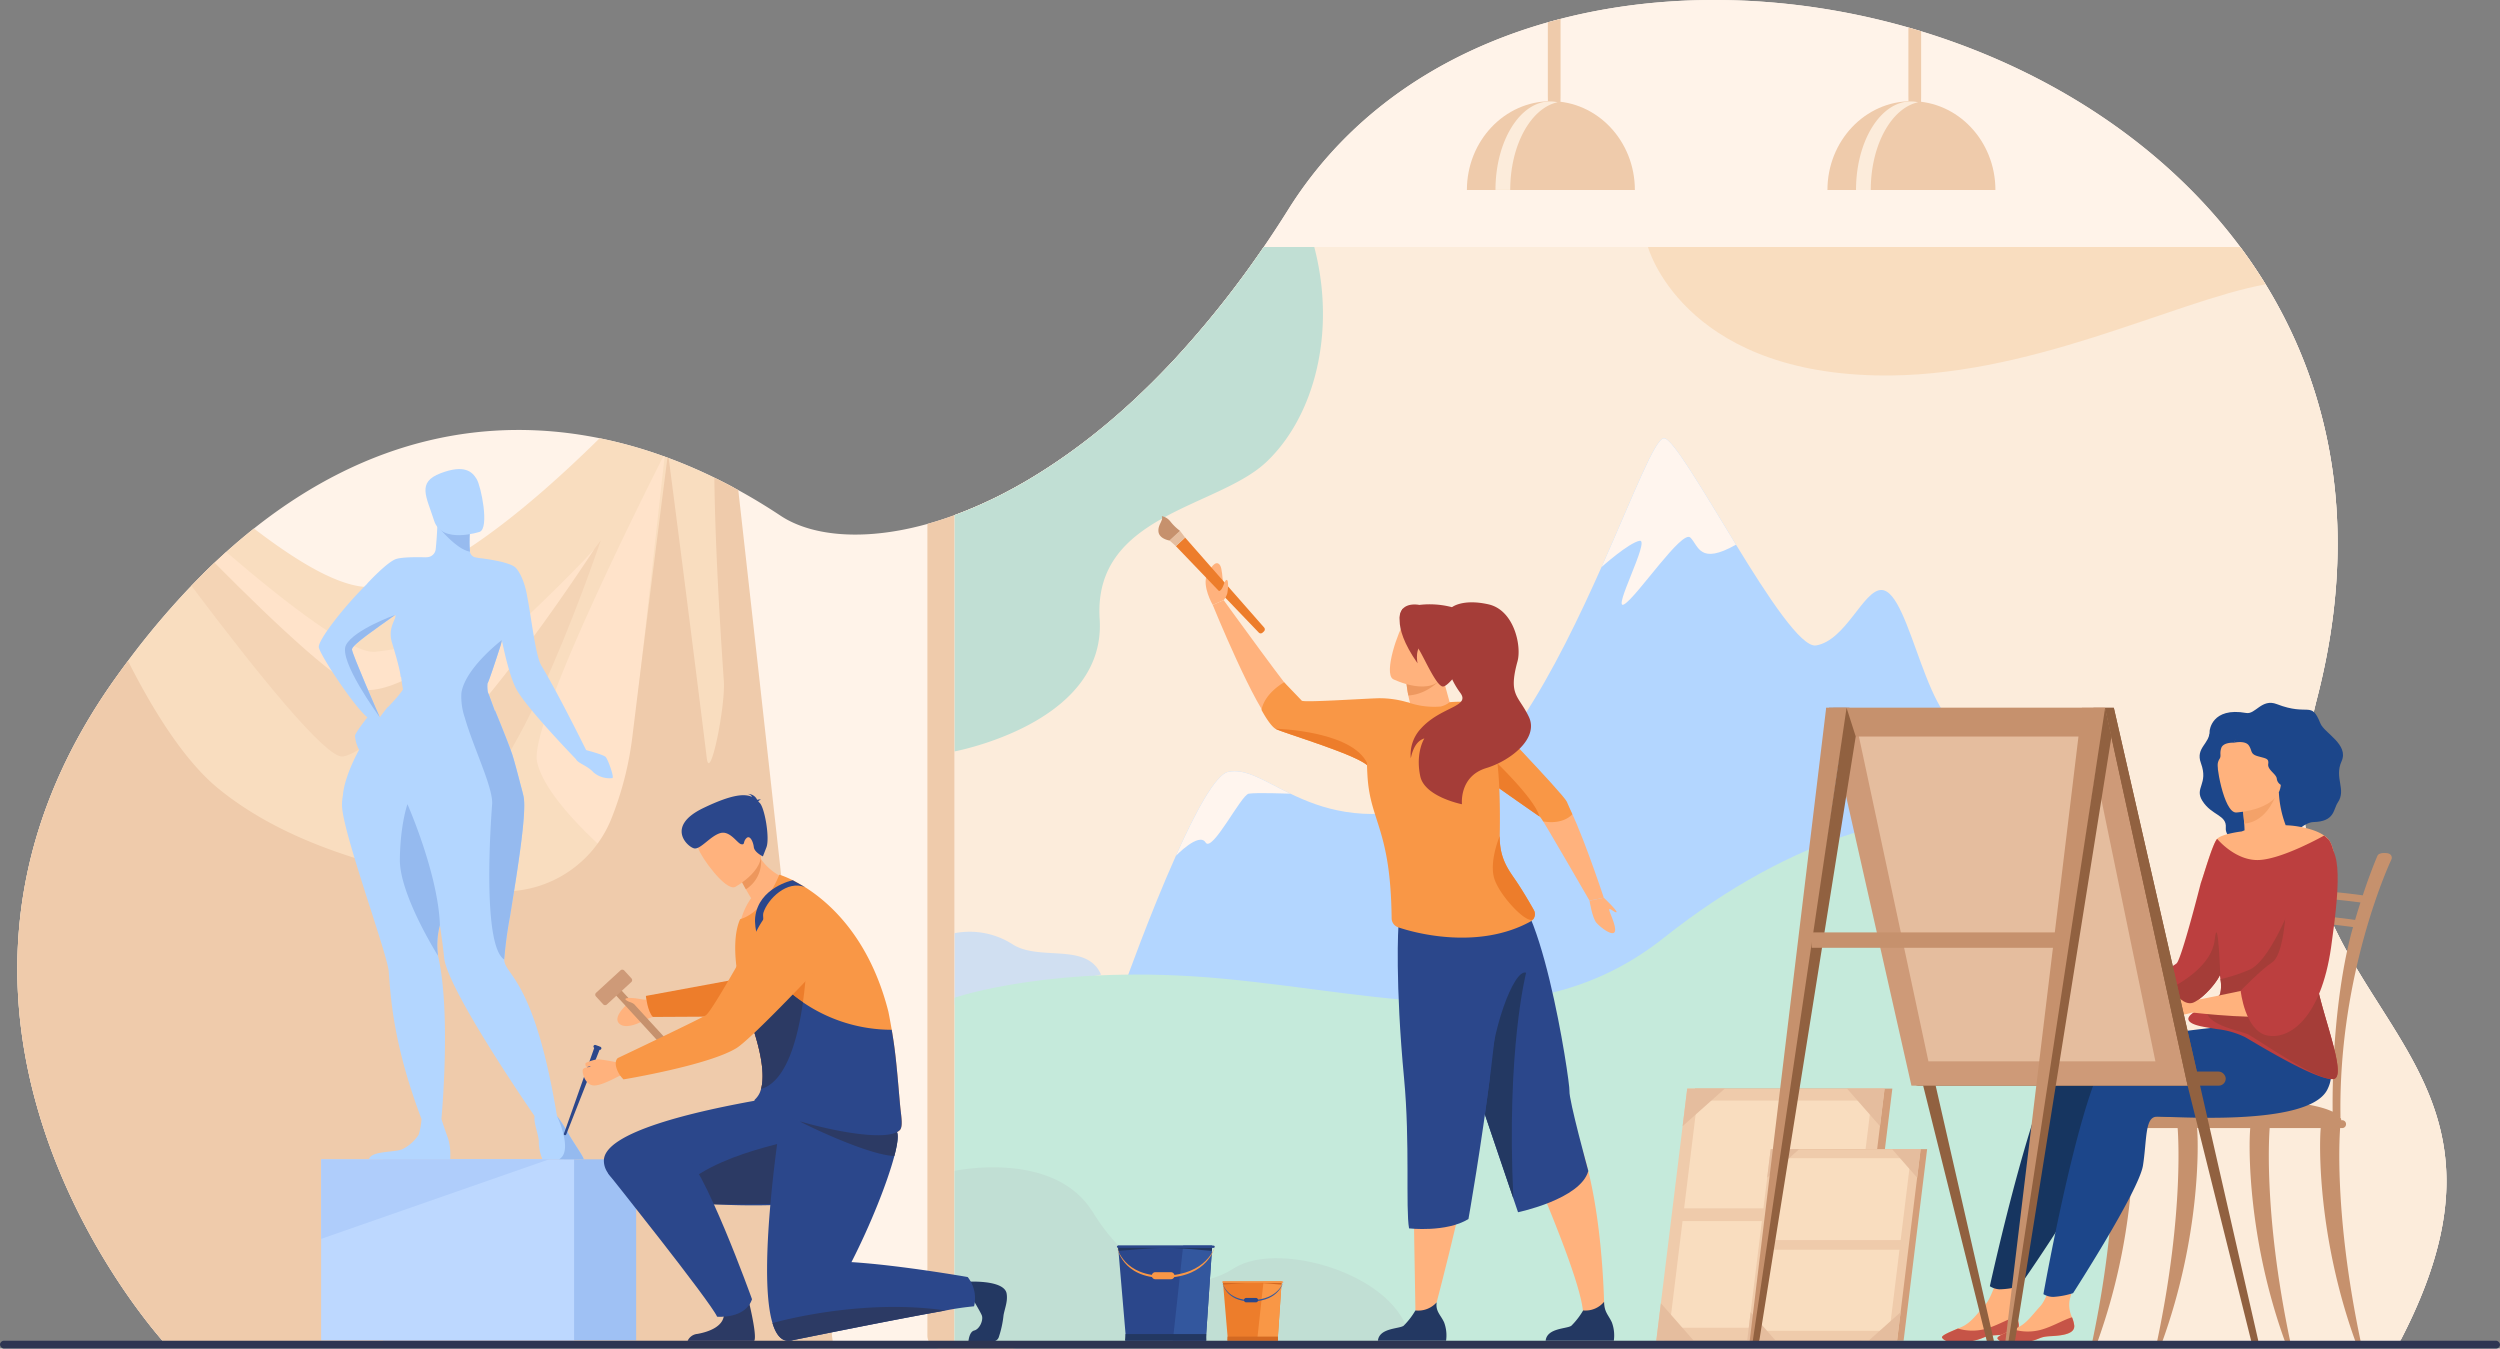 <svg xmlns="http://www.w3.org/2000/svg" width="617.389" height="333.03" viewBox="0 0 617.389 333.03">
  <rect x="0" y="0" width="617.389" height="333.03" fill="#808080" stroke="none"/>
  <g id="Group_272" data-name="Group 272" transform="translate(-117.094 -211.79)">
    <path id="Path_840" data-name="Path 840" d="M725.914,542.81l-.088.168c-.195.37-.392.746-.591,1.121l-340.189-.1-21.864-.005-189.019-.059s-.147-.157-.421-.466c-5.89-6.612-70.547-82.491-12.042-164.342q1.5-2.1,3.005-4.111a198.457,198.457,0,0,1,15.654-18.555q1.414-1.483,2.843-2.9t2.877-2.789q1.442-1.367,2.888-2.669,3.413-3.069,6.844-5.792c28.607-22.727,58.157-27.81,85.37-22.293a112.591,112.591,0,0,1,15.755,4.43c.1.035.2.069.3.107.232.082.464.168.7.253.1.037.205.077.309.117q5.739,2.134,11.272,4.841,2.393,1.167,4.745,2.429.587.316,1.17.637c3.564,1.955,7.046,4.073,10.441,6.324a22.048,22.048,0,0,0,2.238,1.3c6.452,3.274,15.873,4.372,27.163,2.31q3.329-.607,6.865-1.588,3.285-.919,6.724-2.174a110.08,110.08,0,0,0,17.253-8.176,154.961,154.961,0,0,0,29.766-22.879q3.732-3.6,7.475-7.638a247.917,247.917,0,0,0,27.962-36.884c12.052-19.192,29.518-32.776,49.77-41.176q1.594-.663,3.21-1.279c34.18-13.078,75.7-11.866,112.5,1.66,1.074.391,2.142.8,3.208,1.215,36.157,14.1,67.332,40.233,81.787,76.464q1.5,3.745,2.749,7.638c7.113,22.107,8.165,47.655.786,76.259C685.164,462.309,766.08,465.559,725.914,542.81Z" transform="translate(-16.002 -0.002)" fill="#fff3e9"/>
    <g id="Group_241" data-name="Group 241" transform="translate(121.373 320.014)">
      <path id="Path_841" data-name="Path 841" d="M338.754,948.145H173.741c-5.89-6.612-70.547-82.49-12.042-164.341q1.5-2.1,3.005-4.111a198.469,198.469,0,0,1,15.654-18.555q1.414-1.483,2.843-2.9t2.877-2.789q1.442-1.367,2.888-2.669,3.413-3.069,6.844-5.792c10.334,7.912,19.973,13.757,27.208,14.413,15.953,1.447,40.68-19.466,58.162-36.706a112.6,112.6,0,0,1,15.755,4.43c.1.035.2.069.3.107.232.082.464.168.7.253l.309.117q5.739,2.134,11.272,4.841,2.393,1.167,4.745,2.43c1.9,19.283,4.654,44.346,7.643,70.438,7.414,64.753,16.238,135.836,16.829,140.581.013.128.024.208.027.24A.049.049,0,0,1,338.754,948.145Z" transform="translate(-137.375 -724.695)" fill="#f9ddbf"/>
      <path id="Path_842" data-name="Path 842" d="M776.776,745.8l-5.64,50.357a.024.024,0,0,1,0,.013l-5.584,49.863s-2.278-1.838-5.315-4.673c-5.531-5.158-13.581-13.608-14.972-20.226-2.017-9.6,27.45-68.027,31.218-75.441C776.579,745.726,776.677,745.761,776.776,745.8Z" transform="translate(-616.919 -741.262)" fill="#ffe3ca"/>
      <path id="Path_843" data-name="Path 843" d="M426.235,875.425c-.293.314-21.3,22.8-32.243,22.565-6.98-.149-23.508-16.728-39.434-34.734q1.434-1.427,2.877-2.789t2.888-2.669c15.809,13.56,31.231,25.242,36.831,24.648,11.2-1.191,24.528-5.485,28.141-6.7C425.873,875.55,426.2,875.436,426.235,875.425Z" transform="translate(-308.732 -829.712)" fill="#ffe3ca"/>
      <path id="Path_844" data-name="Path 844" d="M420.238,881.147c-.759.829-33.269,36.178-41.8,37.148-4.095.464-20.854-20.244-37.348-42.159q1.415-1.483,2.843-2.9t2.877-2.79c16.12,16.262,31.878,30.874,36.943,31.4,8.078.834,22.866-9.764,30.917-16.117C417.883,883.19,420.025,881.331,420.238,881.147Z" transform="translate(-298.103 -839.694)" fill="#f4d4b5"/>
      <path id="Path_845" data-name="Path 845" d="M621.416,844.076s-42.8,58.631-53.188,59.69c0,0,5.018,9.889,18.86,5.651S621.416,844.076,621.416,844.076Z" transform="translate(-477.317 -818.886)" fill="#f4d4b5"/>
      <path id="Path_846" data-name="Path 846" d="M557.606,911.894s-5.289-1.808-1.434-6.271,41.9-38.689,53.02-51.246C609.193,854.377,571.668,912.5,557.606,911.894Z" transform="translate(-466.696 -827.014)" fill="#ffe3ca"/>
      <path id="Path_847" data-name="Path 847" d="M338.754,966.056H173.741c-5.89-6.612-70.547-82.491-12.042-164.341q1.5-2.1,3.005-4.111c6.647,13.12,14.309,25.032,22.453,31.633,18.833,15.265,44.25,20.332,64.4,24.648A28.579,28.579,0,0,0,284.1,836.507a81.067,81.067,0,0,0,5.155-20.124c.794-6.447,1.582-12.8,2.336-18.87a.025.025,0,0,0,0-.013c3.1-24.816,5.7-45.186,6.335-50.1.1.037.205.078.309.117.858,6.583,4.982,38.312,9.407,74.091.773,6.255,4.641-12.78,4.207-19.067-1.548-22.357-2.2-38.515-2.342-50.183q2.393,1.167,4.745,2.429.587.316,1.17.637c8.666,77.133,22.6,203.97,23.3,210.382.013.128.024.208.027.24A.049.049,0,0,1,338.754,966.056Z" transform="translate(-137.375 -742.606)" fill="#efcbab"/>
    </g>
    <path id="Path_848" data-name="Path 848" d="M1226.527,775.918v210.8a3.21,3.21,0,0,1-3.2,3.2h-17.583a3.2,3.2,0,0,1-3.2-3.2V786.268q3.285-.919,6.724-2.174A110.084,110.084,0,0,0,1226.527,775.918Z" transform="translate(-856.423 -445.096)" fill="#efcbab"/>
    <path id="Path_849" data-name="Path 849" d="M1591.478,542.808H1234.417V339c14.325-5.251,30.541-15.113,47.019-31.055q3.732-3.6,7.475-7.638a237.75,237.75,0,0,0,21.827-27.523q2.9-4.24,5.765-8.776c.125-.194.248-.392.37-.586,12.052-19.192,29.518-32.776,49.77-41.176q1.594-.663,3.21-1.279,5.411-2.07,11.053-3.663,1.53-.436,3.072-.834l.075-.019c27.1-6.985,57.461-5.992,85.89,2.131q1.578.452,3.149.93,4.672,1.431,9.258,3.114c1.074.391,2.142.8,3.208,1.215,22.64,8.831,43.326,22.378,59.177,40.166q3.768,4.228,7.161,8.776a121.058,121.058,0,0,1,15.449,27.523q1.5,3.745,2.749,7.638c7.113,22.107,8.166,47.655.786,76.259C1550.728,462.307,1631.644,465.558,1591.478,542.808Z" transform="translate(-881.566 0)" fill="#fff3e9"/>
    <path id="Path_850" data-name="Path 850" d="M1591.478,770.876H1234.417V567.067c14.325-5.251,30.541-15.113,47.019-31.055q3.732-3.6,7.475-7.638a237.733,237.733,0,0,0,21.827-27.523h241.158q3.325,4.464,6.256,9.226a119.72,119.72,0,0,1,9.193,18.3q1.5,3.745,2.749,7.638c7.113,22.107,8.166,47.655.786,76.259C1550.728,690.376,1631.644,693.626,1591.478,770.876Z" transform="translate(-881.566 -228.069)" fill="#fcecdb"/>
    <path id="Path_851" data-name="Path 851" d="M1666.811,874.352l-233.1-14.891s6.037-16.971,12.582-31.608l.076-.178c4.718-10.553,9.69-19.837,12.811-20.547,4.312-.964,8.929,2.258,15.372,5.378h.025c7.61,3.678,17.808,7.2,33.053,3.349,17.453-4.439,32.927-34.931,43.834-59.435,7.712-17.326,13.14-31.684,15.373-31.684,2.156,0,9.792,13.267,17.782,26.281,7.865,12.861,16.109,25.469,19.761,24.885,7.357-1.218,11.72-13.749,16.159-13.7,7.407.1,11.263,36.935,22.45,34.271,11.162-2.689,13.368,1.649,20.471,3.678S1666.811,874.352,1666.811,874.352Z" transform="translate(-1038.809 -404.714)" fill="#b3d6ff"/>
    <path id="Path_852" data-name="Path 852" d="M1234.417,1302.657a19.68,19.68,0,0,1,14.175,2.665c6.684,4.439,18.422-.565,21.978,7.565l-36.153,7.441Z" transform="translate(-881.566 -860.416)" fill="#d0dff1"/>
    <path id="Path_853" data-name="Path 853" d="M1234.417,1212.262s24.8-8.606,66.254-4.7,77.056,15.154,108.934-10.131,63.821-34,84.974-28.139,42.032,67.1,22.055,127.989H1234.417Z" transform="translate(-881.566 -754.085)" fill="#c5eadb"/>
    <g id="Group_244" data-name="Group 244" transform="translate(195.813 327.629)">
      <g id="Group_242" data-name="Group 242" transform="translate(0)">
        <path id="Path_854" data-name="Path 854" d="M561.012,884.274c-.58-.591-4.813-1.687-4.813-1.687h0s-6.764-13.741-11.045-20.849c-1.468-2.44-2.472-11.887-3.5-17.029v0s-.613-4.545-2.76-7.065c-1.436-1.681-9.122-2.488-9.122-2.488s0,.008,0,.013l-.717-.149a1.71,1.71,0,0,1-1.529-1.337c0-.037-.008-.077-.013-.115a23.718,23.718,0,0,1-.1-2.7v-.035c.011-.618.035-1.162.061-1.569.032-.479.061-.772.061-.772l-.024,0-8.053-1.295c0,.085-.008.171-.011.253,0,0,0,0,0,0-.112,2.387-.253,4.18-.4,5.525a2.213,2.213,0,0,1-2.059,1.966c-.16.008-.325.021-.485.032v0s-5.192-.2-7.18.4c-2.238.684-7.2,6.093-7.2,6.093l.027.021c-5.954,5.848-12.313,14.16-11.962,15.745.5,2.233,8.941,14.916,12,17.255-.008.011-3.065,3.872-3.065,4.575a8.411,8.411,0,0,0,1.005,3.442c-3.87,7.166-3.977,11.122-3.977,11.122a14.128,14.128,0,0,0-.248,2.488v.035c.032,6.426,11.115,36.423,11.538,41.037s.647,16.906,8.1,36.5h0a17.518,17.518,0,0,1-.693,3.88A10.269,10.269,0,0,1,510.7,981.2c-1.986.745-7.668.359-8.109,2.423h20.024a14.154,14.154,0,0,0-.5-5.131c-.769-2.028-1.647-4.789-1.654-4.812h0s2.408-25.655-.735-39.863c0,0-.043-.141-.1-.421l0,0a19.2,19.2,0,0,1,.456-7.609c.5,3.373.869,6.183,1.039,8.008.743,7.939,22.341,39.159,22.341,39.159-.274,1.8,1.159,4.936,1.047,6.591a11.759,11.759,0,0,0,.885,4.079s1.937.008,4.119.014c2.7.008,5.786.01,6.031-.014.44-.043-3.2-5.182-3.751-6.394a40.675,40.675,0,0,0-2.786-4.268l-.006-.008c-5.627-34.164-12.907-34.678-13.035-38.651a102.061,102.061,0,0,1,1.447-10.749c1.7-10.648,4.2-25.623,3.314-29.587-.173-.775-.394-1.625-.642-2.515-.663-2.568-1.662-6.372-2.123-7.758-1.036-3.117-4.255-10.877-4.255-10.877l-.077.024c-.749-2.068-1.5-4.1-1.71-4.585a8.022,8.022,0,0,1-.085-2.153c.173-.029,2-5.493,3.181-9.2a8.233,8.233,0,0,0,.357-1.487v-.011c1.025,4.929,2.3,9.839,3.705,12.327,2.7,4.8,14.6,17.077,14.6,17.077h0c.492,1.055,2.757,1.532,4.346,3.279a6.069,6.069,0,0,0,4.633,1.407C563.25,889.457,561.591,884.865,561.012,884.274ZM507.2,872.026c-.04-.024-.061-.035-.061-.035-.128.162-.253.325-.376.485q-.8,1.027-1.515,2.008h0a.024.024,0,0,1-.005-.01c-.205-.469-6.788-15.5-6.873-16.736-.075-1.079,5.818-5.067,10.7-8.557a1.4,1.4,0,0,1-.1.89s0,0,0,0c-.426,1.185-1.62,3.048-.7,6.039,2.24,7.318,2.094,8.309,2.094,8.309.048.035.1.069.149.1.115.97.258,1.982.445,3.053C510.952,867.58,510.566,868.533,507.2,872.026Z" transform="translate(-490.169 -813.18)" fill="#b3d6ff"/>
        <path id="Path_855" data-name="Path 855" d="M637,833.563c-3.35-.452-8.061-6.373-8.061-6.373l8.079,1.071s-.01.079-.025.223a20.875,20.875,0,0,0-.1,2.345.139.139,0,0,0,0,.035A23.53,23.53,0,0,0,637,833.563Z" transform="translate(-599.658 -813.178)" fill="#97bbef"/>
        <path id="Path_856" data-name="Path 856" d="M628.471,776.277s-9.412,3.141-11.278-2.75-4.337-9.454,1.593-11.708,7.816-.378,8.917,1.437S630.871,775.308,628.471,776.277Z" transform="translate(-588.706 -760.786)" fill="#b3d6ff"/>
      </g>
      <g id="Group_243" data-name="Group 243" transform="translate(0.582 170.462)">
        <rect id="Rectangle_67" data-name="Rectangle 67" width="62.474" height="44.72" transform="translate(15.327)" fill="#9fc1f4"/>
        <rect id="Rectangle_68" data-name="Rectangle 68" width="62.474" height="44.717" transform="translate(0 0.001)" fill="#bdd8ff"/>
        <path id="Path_857" data-name="Path 857" d="M549.23,1568.662l-56.3,19.646v-19.646Z" transform="translate(-492.928 -1568.661)" fill="#afcdfb"/>
      </g>
      <path id="Path_858" data-name="Path 858" d="M522.577,939.963c.085,1.236,6.668,16.267,6.873,16.736-.314-.426-10.275-14.061-8.354-17.82,1.953-3.818,12.183-7.473,12.183-7.473C528.4,934.9,522.5,938.884,522.577,939.963Z" transform="translate(-514.377 -895.405)" fill="#95baef"/>
      <path id="Path_859" data-name="Path 859" d="M668.9,1029.11a101.991,101.991,0,0,0-1.447,10.749c-5.408-3.516-3.386-33.026-2.987-38.363.261-3.5-3.469-11.554-5.818-18.427-.357-1.042-.679-2.057-.954-3.024a15.813,15.813,0,0,1-.82-5.981c.89-6.175,9.985-13.089,9.985-13.089a8.226,8.226,0,0,1-.357,1.487c-1.178,3.7-3.008,9.167-3.181,9.2a8.024,8.024,0,0,0,.085,2.153c.211.482.962,2.517,1.71,4.585l.077-.024s3.218,7.76,4.255,10.878c.461,1.385,1.46,5.189,2.123,7.758.248.89.469,1.74.642,2.515C673.1,1003.487,670.607,1018.461,668.9,1029.11Z" transform="translate(-621.651 -918.735)" fill="#95baef"/>
      <path id="Path_860" data-name="Path 860" d="M594.527,1190.47c-.144-.232-9.537-15.161-9.436-23.806.1-8.712,1.875-13.648,1.875-13.648s7.577,17.141,8.016,29.846A19.2,19.2,0,0,0,594.527,1190.47Z" transform="translate(-565.062 -1070.255)" fill="#95baef"/>
      <path id="Path_861" data-name="Path 861" d="M775.591,1528.7c-.245.024-3.327.021-6.031.014,3.53-2.017-.381-10.4-.506-10.675a40.7,40.7,0,0,1,2.786,4.268C772.391,1523.523,776.03,1528.662,775.591,1528.7Z" transform="translate(-710.208 -1358.26)" fill="#95baef"/>
    </g>
    <g id="Group_245" data-name="Group 245" transform="translate(526.12 480.624)">
      <path id="Path_862" data-name="Path 862" d="M2113.421,1548.154h-48.737l7.646-62.275h48.737Z" transform="translate(-2062.767 -1485.879)" fill="#d39e7a"/>
      <path id="Path_863" data-name="Path 863" d="M2104.338,1548.154H2055.6l7.646-62.275h48.737Z" transform="translate(-2055.6 -1485.879)" fill="#efcbab"/>
      <path id="Path_864" data-name="Path 864" d="M2114.045,1555.973h-43.02l6.888-56.1h43.019Z" transform="translate(-2067.769 -1496.922)" fill="#f9ddbf"/>
      <path id="Path_865" data-name="Path 865" d="M2127.364,1629.166h-44.555l.386-3.141h44.555Z" transform="translate(-2077.066 -1596.454)" fill="#efcbab"/>
      <path id="Path_866" data-name="Path 866" d="M2086.439,1495.158l1.139-9.28h9.28Z" transform="translate(-2079.931 -1485.879)" fill="#e5bd9e"/>
      <path id="Path_867" data-name="Path 867" d="M2286.978,1495.158l1.14-9.28h-9.28Z" transform="translate(-2231.733 -1485.879)" fill="#e5bd9e"/>
      <path id="Path_868" data-name="Path 868" d="M2064.875,1746.358h-9.28l1.14-9.28Z" transform="translate(-2055.596 -1684.074)" fill="#e5bd9e"/>
      <path id="Path_869" data-name="Path 869" d="M2242.594,1746.358h9.28l1.14-9.28Z" transform="translate(-2203.136 -1684.074)" fill="#e5bd9e"/>
    </g>
    <g id="Group_246" data-name="Group 246" transform="translate(548.567 495.573)">
      <path id="Path_870" data-name="Path 870" d="M2206.61,1604.035h-37.026l5.809-47.311h37.026Z" transform="translate(-2167.979 -1556.724)" fill="#d39e7a"/>
      <path id="Path_871" data-name="Path 871" d="M2199.008,1604.035h-37.025l5.809-47.311h37.026Z" transform="translate(-2161.981 -1556.724)" fill="#efcbab"/>
      <path id="Path_872" data-name="Path 872" d="M2206.383,1609.976H2173.7l5.232-42.618h32.682Z" transform="translate(-2171.227 -1565.114)" fill="#f9ddbf"/>
      <path id="Path_873" data-name="Path 873" d="M2216.5,1665.58h-33.848l.293-2.387h33.849Z" transform="translate(-2178.29 -1640.728)" fill="#efcbab"/>
      <path id="Path_874" data-name="Path 874" d="M2185.411,1563.774l.866-7.05h7.05Z" transform="translate(-2180.467 -1556.724)" fill="#e5bd9e"/>
      <path id="Path_875" data-name="Path 875" d="M2337.761,1563.774l.865-7.05h-7.05Z" transform="translate(-2295.791 -1556.724)" fill="#e5bd9e"/>
      <path id="Path_876" data-name="Path 876" d="M2169.029,1754.612h-7.05l.866-7.05Z" transform="translate(-2161.979 -1707.295)" fill="#e5bd9e"/>
      <path id="Path_877" data-name="Path 877" d="M2304.042,1754.612h7.05l.865-7.05Z" transform="translate(-2274.067 -1707.295)" fill="#e5bd9e"/>
    </g>
    <path id="Path_878" data-name="Path 878" d="M1311.345,553.994c-12.076,11.368-42.782,12.875-41.117,38.757,1.577,24.459-32.1,31.926-35.811,32.675V567.067c14.325-5.251,30.541-15.113,47.019-31.055q3.732-3.6,7.475-7.638a237.733,237.733,0,0,0,21.827-27.523h12.487C1328.786,522.134,1323.083,542.946,1311.345,553.994Z" transform="translate(-881.566 -228.069)" fill="#c1dfd4"/>
    <path id="Path_879" data-name="Path 879" d="M1234.417,1578.864s24.587-5.3,34.139,10.226,23.341,21.206,34.828,13.837,43.125,2.413,43.557,19.1H1234.417Z" transform="translate(-881.566 -1077.931)" fill="#c1dfd4"/>
    <g id="Group_248" data-name="Group 248" transform="translate(403.17 339.249)">
      <path id="Path_880" data-name="Path 880" d="M1529.89,881.266s-2.72-4.7-1.388-7.478,2.545-3.512,3.271-2.18.817,8.468.817,8.468Z" transform="translate(-1516.48 -859.336)" fill="#ffb27d"/>
      <g id="Group_247" data-name="Group 247">
        <path id="Path_881" data-name="Path 881" d="M1515.008,864.169l-.256.235a.671.671,0,0,1-.931.047L1493.3,843.059l2.292-2.109,19.543,22.25A.7.7,0,0,1,1515.008,864.169Z" transform="translate(-1488.998 -835.655)" fill="#ed7d2b"/>
        <path id="Path_882" data-name="Path 882" d="M1489.773,834.771l-2.291,2.109-1.557-1.376,2.592-2.386Z" transform="translate(-1483.176 -829.476)" fill="#e5bd9e"/>
        <path id="Path_883" data-name="Path 883" d="M1475.645,821.883s-2.555-.39-2.734-2.195,1.275-2.7.81-3.834a3.589,3.589,0,0,1,2.182,1.393,12.54,12.54,0,0,0,2.334,2.249Z" transform="translate(-1472.896 -815.855)" fill="#c6916d"/>
      </g>
      <path id="Path_884" data-name="Path 884" d="M1798.79,1264.651c-.284,2.132,35.788,75.822,36.054,89.417l5.24.274s0-36.608-10.219-51.068a9.105,9.105,0,0,1-1.667-4.948c-.388-11.384-2.7-51.489-15.959-50.031C1796.79,1249.994,1798.79,1264.651,1798.79,1264.651Z" transform="translate(-1729.959 -1157.019)" fill="#ffb27d"/>
      <path id="Path_885" data-name="Path 885" d="M1844.583,1319.54c-1.918,6.967-17.354,10.187-17.354,10.187l-1.151-3.394-.25-.735-6.788-20.021-2.64-7.787-6.975-20.558s3.911-23.849,13.414-27.755,17.266,48.177,17.09,50.309S1844.583,1319.54,1844.583,1319.54Z" transform="translate(-1738.417 -1157.817)" fill="#2b478b"/>
      <path id="Path_886" data-name="Path 886" d="M1926.11,1745.035h16.835a9.243,9.243,0,0,0-.476-4.513c-.843-1.868-1.9-2.527-1.925-5.1a5.958,5.958,0,0,1-5.168,2.13,18.464,18.464,0,0,1-2.921,3.786C1931.354,1742.131,1926.449,1741.849,1926.11,1745.035Z" transform="translate(-1830.481 -1541.394)" fill="#233862"/>
      <path id="Path_887" data-name="Path 887" d="M1862.03,1405.8l-.25-.735-6.788-20.021,1.2-8.751c.123-11.123,5.881-27.321,8.988-26.256C1865.182,1350.041,1860.247,1368.968,1862.03,1405.8Z" transform="translate(-1774.369 -1237.288)" fill="#233862"/>
      <path id="Path_888" data-name="Path 888" d="M1845.863,1036.168s18.734,19.584,21.82,23.982,9.477,23.773,9.477,23.773l-3.527.718s-11.24-19.463-12.122-20.66-15.649-11.114-15.649-11.114Z" transform="translate(-1767.167 -989.682)" fill="#ffb27d"/>
      <path id="Path_889" data-name="Path 889" d="M1831.7,1063.3s-2.1,2.659-7.188,1.777c0,0-.65-1.116-.961-1.249-.187-.08-9.242-6.442-16.5-11.552-4.888-3.439-8.962-6.311-8.962-6.311l10.081-9.8s21.409,22.21,22.173,24.065S1831.7,1063.3,1831.7,1063.3Z" transform="translate(-1729.471 -989.678)" fill="#f99746"/>
      <path id="Path_890" data-name="Path 890" d="M1857.059,1107.736c-.187-.08-9.242-6.442-16.5-11.552a.034.034,0,0,1,0-.016,9.219,9.219,0,0,1,3.2-4.35S1855.794,1102.874,1857.059,1107.736Z" transform="translate(-1762.982 -1033.589)" fill="#ed7d2b"/>
      <path id="Path_891" data-name="Path 891" d="M1774.709,1002.759h-9.524a33.158,33.158,0,0,1-2.054-6.684,34.281,34.281,0,0,1-.555-4.031c-.055-.77-.055-1.212-.055-1.212l8.171-2.7.927,3.378Z" transform="translate(-1701.409 -951.784)" fill="#ffb27d"/>
      <path id="Path_892" data-name="Path 892" d="M1771.827,1002.847s-3.274,4.265-8.488,4.561a34.2,34.2,0,0,1-.554-4.031A18.375,18.375,0,0,1,1771.827,1002.847Z" transform="translate(-1701.618 -963.117)" fill="#ed985f"/>
      <path id="Path_893" data-name="Path 893" d="M1744.606,946.367s9.751,4.83,12.665-1.288,6.136-9.616.034-12.958-8.433-1.589-9.9.217S1742.145,944.952,1744.606,946.367Z" transform="translate(-1686.635 -906.097)" fill="#ffb27d"/>
      <path id="Path_894" data-name="Path 894" d="M1772.249,1235.917s-1.4,45.809-1.39,59.5.6,45.213.6,45.213l2.61,1.008,2.637-3.015s9.507-36.045,8.641-41.053c-2.149-12.432,13.72-24.154-2.814-60.164C1777.743,1226.97,1772.249,1235.917,1772.249,1235.917Z" transform="translate(-1707.988 -1144.467)" fill="#ffb27d"/>
      <path id="Path_895" data-name="Path 895" d="M1729.793,1745.492h16.835a9.245,9.245,0,0,0-.476-4.512c-.843-1.868-2.162-2.717-1.846-4.977a6.063,6.063,0,0,1-5.247,2.007,18.464,18.464,0,0,1-2.921,3.786C1735.037,1742.587,1730.131,1742.306,1729.793,1745.492Z" transform="translate(-1675.588 -1541.85)" fill="#233862"/>
      <path id="Path_896" data-name="Path 896" d="M1581.334,953.3s-25.47-4.808-29.819-8.241-15.063-29.716-15.063-29.716l2.7-1.189s17.687,24.5,18.916,25.182,20.12-1.174,23.266,1.759S1581.334,953.3,1581.334,953.3Z" transform="translate(-1523.042 -893.413)" fill="#ffb27d"/>
      <path id="Path_897" data-name="Path 897" d="M1753.244,1279.884c-.145.436-.9,14.657,1.333,38.234,1.484,15.688.344,32.1,1.226,36.947,0,0,9.208,1.06,14.665-2.314,0,0,12.965-73.281,5.594-75.767S1753.244,1279.884,1753.244,1279.884Z" transform="translate(-1693.901 -1179.167)" fill="#2b478b"/>
      <path id="Path_898" data-name="Path 898" d="M1630.257,1015.5l-10.145,16.043a.58.58,0,0,0-.059-.208.011.011,0,0,1,0-.008c-1.276-2.659-21.643-8.594-23.068-9.5-1.465-.932-3.41-4.63-3.41-4.63.786-4.23,5.59-6.828,5.59-6.828s3.9,4.044,4.347,4.532,14.719-.466,18.849-.6A24.393,24.393,0,0,1,1630.257,1015.5Z" transform="translate(-1568.11 -969.325)" fill="#f99746"/>
      <path id="Path_899" data-name="Path 899" d="M1632.8,1074.172c-1.276-2.658-21.642-8.594-23.068-9.5C1609.734,1064.672,1630.053,1065.138,1632.8,1074.172Z" transform="translate(-1580.861 -1012.171)" fill="#ed7d2b"/>
      <path id="Path_900" data-name="Path 900" d="M1758.062,1086.743l-.008.011a1.967,1.967,0,0,1-.656.578c-12.656,6.962-28.018,3.061-32.725,1.444a2.379,2.379,0,0,1-1.6-2.23c-.234-21.87-5.179-23.724-5.941-34.774s1.647-17.9,1.647-17.9l8.584-.551a19.637,19.637,0,0,0,7.811.94,5.6,5.6,0,0,0,2.227-1.076s5.531-.49,6.777.536c5.558,4.574,5.773,21.43,5.595,32.523-.094,5.733,2.376,8.6,4.164,11.277,1.692,2.534,3.282,5.275,4.255,7A2.062,2.062,0,0,1,1758.062,1086.743Z" transform="translate(-1665.477 -987.238)" fill="#f99746"/>
      <path id="Path_901" data-name="Path 901" d="M1874.278,1210.8s-.005.008-.008.011c-1.433,1.526-8.291-5.723-9.623-9.985s1.337-10.523,1.337-10.523c-.093,5.733,2.376,8.6,4.164,11.277,1.692,2.533,3.282,5.275,4.255,7A2.063,2.063,0,0,1,1874.278,1210.8Z" transform="translate(-1781.693 -1111.292)" fill="#ed7d2b"/>
      <path id="Path_902" data-name="Path 902" d="M1977.479,1263.211s.663,4.3,1.729,5.5,4.063,3.463,4.529,2.131-1.466-4.856-1.4-5.425,1.4.882,1.8.656-3.131-3.575-3.131-3.575Z" transform="translate(-1871.011 -1168.252)" fill="#ffb27d"/>
      <path id="Path_903" data-name="Path 903" d="M1760.124,919.221s-3.9-.856-4.748,2.2,3.416,6.762,4.748,8.973,4.214,8.809,5.771,8.973,5.722-6.362,7.368-7.828,3.245-8.392-2.216-10.79A21.679,21.679,0,0,0,1760.124,919.221Z" transform="translate(-1695.685 -897.291)" fill="#a53d38"/>
      <path id="Path_904" data-name="Path 904" d="M1786.758,957.68c-6.768,2.05-6.013,8.933-6.013,8.933s-9.235-1.82-10.3-6.926c-1.225-5.87,1.022-9.325,1.022-9.325-2.006.6-2.925,2.789-3.354,4.915a9.366,9.366,0,0,1,2.464-7.313c4.9-5.474,12.324-5.384,9.77-8.837-7.356-9.945-2.046-21.182-2.046-21.182s2.6-2.123,8.973-.7,8.232,10.31,7.193,14.072c-2.358,8.525.266,8.392,2.8,13.72S1792.715,955.875,1786.758,957.68Z" transform="translate(-1705.783 -895.463)" fill="#a53d38"/>
      <path id="Path_905" data-name="Path 905" d="M1540.553,895.511a4.4,4.4,0,0,0,.907-1.719c.178-.888.4-3.554-.266-3.241s-.888,3.647-2.531,2.468S1540.553,895.511,1540.553,895.511Z" transform="translate(-1524.442 -874.77)" fill="#ffb27d"/>
      <path id="Path_906" data-name="Path 906" d="M1756.057,924.065s-3.429,3.46,3.586,13.519c0,0-1.021-4.542,2.176-5.208S1756.057,924.065,1756.057,924.065Z" transform="translate(-1695.648 -901.232)" fill="#a53d38"/>
    </g>
    <g id="man" transform="translate(256.333 407.848)">
      <g id="Group_254" data-name="Group 254" transform="translate(0 0)">
        <path id="Path_907" data-name="Path 907" d="M847.526,1381.814s-4.129-.133-5.328,1-3.6,3.6-1.932,5,5.328-.483,5.728-.774a18.057,18.057,0,0,1,2.464-.958Z" transform="translate(-826.465 -1330.991)" fill="#ffb27d"/>
        <path id="Path_908" data-name="Path 908" d="M895.848,1357.457l-22.834,4.211s.4,3.863,1.732,5.195l23.669-.131Z" transform="translate(-852.753 -1311.777)" fill="#ed7d2b"/>
        <g id="Group_249" data-name="Group 249" transform="translate(7.762 43.402)">
          <path id="Path_909" data-name="Path 909" d="M850.033,1383.752h0a.92.92,0,0,1-1.295-.056l-11.071-12.069a.919.919,0,0,1,.056-1.295h0a.919.919,0,0,1,1.295.056l11.071,12.069A.919.919,0,0,1,850.033,1383.752Z" transform="translate(-832.437 -1365.149)" fill="#c6916d"/>
          <path id="Path_910" data-name="Path 910" d="M822.681,1349.731l-6.039,5.54a.642.642,0,0,1-.905-.039l-1.793-1.954a.643.643,0,0,1,.039-.905l6.04-5.54a.643.643,0,0,1,.905.039l1.793,1.954A.643.643,0,0,1,822.681,1349.731Z" transform="translate(-813.776 -1346.666)" fill="#ce9a78"/>
        </g>
        <path id="Path_911" data-name="Path 911" d="M854.254,1380.351s-3.54-.862-4.906-.53,2.045,1.428,2.045,1.428Z" transform="translate(-833.826 -1329.363)" fill="#ffb27d"/>
        <g id="Group_250" data-name="Group 250" transform="translate(0 61.989)">
          <path id="Path_912" data-name="Path 912" d="M777.191,1457.98h0c-.359-.134-.154-.411-.02-.769l7.341-20.794a.7.7,0,0,1,.9-.408h0a.7.7,0,0,1,.408.9l-8.062,20.473C777.619,1457.736,777.549,1458.114,777.191,1457.98Z" transform="translate(-776.99 -1435.709)" fill="#2b478b"/>
          <path id="Path_913" data-name="Path 913" d="M813.106,1435.956l-1.158-.433a.4.4,0,0,1-.234-.513h0a.4.4,0,0,1,.513-.234l1.158.433a.4.4,0,0,1,.234.513h0A.4.4,0,0,1,813.106,1435.956Z" transform="translate(-804.368 -1434.751)" fill="#2b478b"/>
        </g>
        <path id="Path_914" data-name="Path 914" d="M938.35,1737.761H921.893a2.927,2.927,0,0,1,2.414-1.711c2.592-.454,7.092-1.857,6.515-5.6-.585-3.792,5.728-4.282,5.728-4.282S939.176,1736.318,938.35,1737.761Z" transform="translate(-891.318 -1602.692)" fill="#2c3a64"/>
        <g id="Group_251" data-name="Group 251" transform="translate(9.89 72.653)">
          <path id="Path_915" data-name="Path 915" d="M889.819,1509.646a2.948,2.948,0,0,1-.534.846,3.9,3.9,0,0,1-1.363.821c-2.147.885-6.3,1.657-11.51,2.187a161.868,161.868,0,0,1-18.561.729c-2.033-.034-4.074-.106-6.088-.223-14.611-.832-27.887-3.9-27.9-10.794-.017-7.015,22.36-12.224,39.337-15.165,1.757-.305,3.458-.587,5.068-.842,7.9-1.254,13.662-1.91,13.662-1.91s.321.567.838,1.535c.257.482.561,1.06.9,1.719a83.444,83.444,0,0,1,5.583,13.23C890.191,1504.976,890.6,1507.877,889.819,1509.646Z" transform="translate(-823.86 -1485.295)" fill="#2b478b"/>
          <path id="Path_916" data-name="Path 916" d="M948.61,1554.325c-.612.562-1.247,1.118-1.9,1.667-2.147.884-6.3,1.657-11.51,2.187-5.41.55-30.222.582-36.829.468,7.757-12.536,31.289-15.024,32.734-16.686.117-.137,15.561-.156,16.933,4.5C948.983,1549.654,949.388,1552.555,948.61,1554.325Z" transform="translate(-882.651 -1529.974)" fill="#2c3a64"/>
        </g>
        <path id="Path_917" data-name="Path 917" d="M828.887,1562.039s25.21,31.548,26.908,35.365c0,0,6.946.646,8.617-4.316,0,0-12.136-33.894-17.469-36.687S828.887,1562.039,828.887,1562.039Z" transform="translate(-817.937 -1468.296)" fill="#2b478b"/>
        <g id="Group_252" data-name="Group 252" transform="translate(29.095)">
          <path id="Path_918" data-name="Path 918" d="M995.414,1207.56s-7.03,9.621-13.3,10.136a16.726,16.726,0,0,1,2.65-5.9c-.5-.8-.929-1.536-1.3-2.19a37,37,0,0,1-1.776-3.485l2.882-5.215.595-2.8a18.9,18.9,0,0,0,1.695,3.532A13.351,13.351,0,0,0,995.414,1207.56Z" transform="translate(-967.594 -1186.044)" fill="#ffb27d"/>
          <path id="Path_919" data-name="Path 919" d="M987.137,1211.8a8.092,8.092,0,0,1-3.67,8.022,37.007,37.007,0,0,1-1.776-3.485l2.882-5.215C986.877,1210.783,987.137,1211.8,987.137,1211.8Z" transform="translate(-967.594 -1196.266)" fill="#ed975d"/>
          <path id="Path_920" data-name="Path 920" d="M942.473,1182.391s8.818-4.8,5.742-10.25-4.01-9.733-9.77-6.9-5.671,5.528-5.086,7.6S940.1,1183.5,942.473,1182.391Z" transform="translate(-929.253 -1159.411)" fill="#ffb27d"/>
          <path id="Path_921" data-name="Path 921" d="M933.811,1142.856c.049-.137.22-.3.663-.5a1.945,1.945,0,0,0-.939.085,2.475,2.475,0,0,0-2.3-1.461,1.476,1.476,0,0,1,1.042.74c-1.76-.824-4.815-.738-12.028,2.734-9.505,4.575-3.809,9.7-2.245,9.975s3.955-3.05,6.394-3.773,4.231,2.575,5.218,2.742.346-.554,1.239-1.473,1.7.87,1.848,2.179,2.243,2.3,2.243,2.3l.871-2.232c.871-2.232-.406-9.767-1.667-10.991Z" transform="translate(-914.88 -1140.968)" fill="#2b478b"/>
        </g>
        <path id="Path_922" data-name="Path 922" d="M1244.275,1715.568s2.051,3.387,2.528,4.484-.459,3.433-1.866,3.785c-1.24.31-1.426,2.7-1.426,2.7h6.014a1.577,1.577,0,0,0,1.456-.969,25.2,25.2,0,0,0,1.213-5.555c.359-1.857,1.069-3.415.755-5.307s-3.275-2.976-8.674-2.958C1238.343,1711.772,1244.275,1715.568,1244.275,1715.568Z" transform="translate(-1143.597 -1591.316)" fill="#233862"/>
        <path id="Path_923" data-name="Path 923" d="M1046.307,1524.871c-1.711,6.49-5.857,16.942-10.591,26.208a99.763,99.763,0,0,1-7.415,12.517c-2.773,3.851-5.426,6.457-7.619,6.866a2.787,2.787,0,0,1-1.634-.156c-1.261-.539-2.183-2.02-2.832-4.172v0c-4-13.26,2.257-51.929,2.257-51.929s6.307-.054,13,.483c6.938.559,14.292,1.749,15.487,4.285C1047.356,1519.81,1047.081,1521.934,1046.307,1524.871Z" transform="translate(-964.683 -1435.448)" fill="#2b478b"/>
        <path id="Path_924" data-name="Path 924" d="M1018.256,1298.545c-4.535,4.805-37.834-5.136-35.043-7.669.71-.644.467-1.417.756-2.453,1.381-4.915-1.369-13.326-2.548-16.587-.276-.756-.465-1.233-.5-1.33a57.123,57.123,0,0,1-2.566-9.274c-1.1-5.876-1.078-11.34.424-14.687a.363.363,0,0,1,.023-.046c6.238-1.823,9.672-11,9.672-11s19.761,5.613,26.934,33.81c0,0,.37,1.8.828,4.5h0c.138.827.286,1.742.434,2.714.766,5.018,1.21,11.452,1.665,16.242.018.166.033.335.051.508C1018.614,1295.335,1019.009,1297.746,1018.256,1298.545Z" transform="translate(-935.258 -1215.552)" fill="#f99746"/>
        <path id="Path_925" data-name="Path 925" d="M1086.275,1699.2a70.249,70.249,0,0,0-7.04,1.034c-12.905,2.26-38.273,7.446-38.273,7.446a.035.035,0,0,0,0-.01c-.02-.171-.3-2.434-.368-5.352-.1-4.655.347-10.98,3.286-13.132,1.563-1.147,6.345-1.264,12.116-.9,12.162.766,28.708,3.687,28.708,3.687A8.479,8.479,0,0,1,1086.275,1699.2Z" transform="translate(-984.961 -1572.658)" fill="#2b478b"/>
        <path id="Path_926" data-name="Path 926" d="M1076.789,1526.681c-6.713-.212-23.551-8.478-23.275-8.544a80.473,80.473,0,0,1,8.442-1.642c6.938.559,14.291,1.749,15.487,4.285C1077.839,1521.619,1077.563,1523.744,1076.789,1526.681Z" transform="translate(-995.165 -1437.258)" fill="#2c3a64"/>
        <path id="Path_927" data-name="Path 927" d="M1009.673,1326.816s-.391,30.542-11.358,33.657c1.381-4.915-1.369-13.326-2.548-16.587C998.594,1336.031,1003.8,1328.108,1009.673,1326.816Z" transform="translate(-949.605 -1287.602)" fill="#ed7d2b"/>
        <path id="Path_928" data-name="Path 928" d="M1010.068,1242.013s-8.447,1.757-9.272,9.16c-.6,5.391,5.294,17.6,5.294,17.6l1.122-1.122s-5.174-15.072-4.378-17.636c1.021-3.287,5.877-8.206,10.343-6.242Z" transform="translate(-953.539 -1220.692)" fill="#2b478b"/>
        <path id="Path_929" data-name="Path 929" d="M1030.731,1399.545c-4.535,4.805-38.552-5.03-35.761-7.563a5.277,5.277,0,0,0,1.473-2.559c1.381-4.915-1.369-13.326-2.548-16.587-.276-.756-.465-1.233-.5-1.33l1.719-1.716,6.294-6.281a30.944,30.944,0,0,0,5.38,4.507,38.875,38.875,0,0,0,21.921,6.789h0c.138.827.286,1.741.434,2.714.766,5.018,1.21,11.452,1.665,16.242.018.166.033.334.051.508C1031.089,1396.335,1031.484,1398.745,1030.731,1399.545Z" transform="translate(-947.733 -1316.552)" fill="#2b478b"/>
        <path id="Path_930" data-name="Path 930" d="M1008.659,1368.015c-1.259,8.878-4.073,19.626-10.344,21.408,1.381-4.915-1.369-13.326-2.548-16.587.368-1.019.774-2.04,1.218-3.046l6.294-6.281A30.94,30.94,0,0,0,1008.659,1368.015Z" transform="translate(-949.605 -1316.552)" fill="#2c3a64"/>
        <g id="Group_253" data-name="Group 253" transform="translate(4.648 25.392)">
          <path id="Path_931" data-name="Path 931" d="M808.276,1452.456a50.8,50.8,0,0,0-5.377-.951,9.761,9.761,0,0,0-3.155.944c-.034.219-.126.886.341.914s.932-.232.836-.045-1.86.071-1.9.964.688,3.6,2.74,3.7,6.065-2.324,6.411-2.357C811.1,1455.339,808.276,1452.456,808.276,1452.456Z" transform="translate(-799.018 -1411.371)" fill="#ffb27d"/>
          <path id="Path_932" data-name="Path 932" d="M837.981,1303.821c-.706-2.04.278-2.677.278-2.677s20.106-9.535,21.75-10.585,12.7-21.181,12.7-21.181,4.1-8.232,9.316-8.067c4.535.144,7.055,2.971,8.453,5.935a9.5,9.5,0,0,1-1.719,10.566c-6.02,6.371-18.11,18.986-21.243,20.9-6.971,4.262-27.862,7.709-27.862,7.709A6.792,6.792,0,0,1,837.981,1303.821Z" transform="translate(-829.559 -1261.308)" fill="#f99746"/>
        </g>
        <path id="Path_933" data-name="Path 933" d="M1063.958,1742.3c-12.905,2.259-38.274,7.446-38.274,7.446a.042.042,0,0,0,0-.01,2.789,2.789,0,0,1-1.634-.156c-1.261-.539-2.183-2.02-2.832-4.173v0s1.5-.436,4.1-1.021c2.045-.462,4.772-1.013,7.987-1.514C1041.439,1741.6,1052.707,1740.647,1063.958,1742.3Z" transform="translate(-969.684 -1614.723)" fill="#2c3a64"/>
      </g>
    </g>
    <path id="Path_934" data-name="Path 934" d="M2198.376,510.076c-23.015,4.231-58.669,23.327-96.221,22.493-47.954-1.066-56.3-31.719-56.3-31.719H2192.12Q2195.445,505.315,2198.376,510.076Z" transform="translate(-1521.791 -228.069)" fill="#f9ddbf"/>
    <g id="Group_255" data-name="Group 255" transform="translate(479.353 216.45)">
      <path id="Path_935" data-name="Path 935" d="M1928.677,234.729v18.086c0,.474,0,.943.016,1.4v0c0,.029,0,.048,0,.075.005.357.016.7.032,1.044v0c.168,4.151.74,7.222,1.417,7.222h.208c.73,0,1.34-3.57,1.449-8.216v0c.017-.5.021-1,.021-1.527V233.877Z" transform="translate(-1908.69 -233.877)" fill="#efcbab"/>
      <path id="Path_936" data-name="Path 936" d="M1854.692,330.2c-11.455,0-20.742,9.819-20.742,21.932h41.483C1875.434,340.015,1866.148,330.2,1854.692,330.2Z" transform="translate(-1833.951 -309.873)" fill="#efcbab"/>
      <path id="Path_937" data-name="Path 937" d="M1882.738,330.721a8.542,8.542,0,0,0-1.822-.2c-7.463,0-13.514,9.789-13.514,21.863h3.644C1871.046,341.311,1876.136,332.161,1882.738,330.721Z" transform="translate(-1860.344 -310.131)" fill="#fcecdb"/>
    </g>
    <g id="Group_256" data-name="Group 256" transform="translate(568.391 218.582)">
      <path id="Path_938" data-name="Path 938" d="M2353.8,244.907v15.878c0,.522-.008,1.031-.021,1.527v0c-.112,4.646-.719,8.216-1.449,8.216h-.208c-.679,0-1.252-3.072-1.417-7.222v0c-.017-.344-.027-.687-.035-1.044,0-.027,0-.045,0-.075v0c-.01-.456-.016-.924-.016-1.4V243.977Q2352.226,244.429,2353.8,244.907Z" transform="translate(-2330.661 -243.977)" fill="#efcbab"/>
      <path id="Path_939" data-name="Path 939" d="M2276.671,330.2c-11.455,0-20.741,9.819-20.741,21.932h41.483C2297.413,340.015,2288.127,330.2,2276.671,330.2Z" transform="translate(-2255.93 -312.004)" fill="#efcbab"/>
      <path id="Path_940" data-name="Path 940" d="M2304.717,330.721a8.546,8.546,0,0,0-1.822-.2c-7.463,0-13.514,9.789-13.514,21.863h3.643C2293.025,341.311,2298.115,332.161,2304.717,330.721Z" transform="translate(-2282.323 -312.262)" fill="#fcecdb"/>
    </g>
    <g id="Group_267" data-name="Group 267" transform="translate(549.191 385.362)">
      <g id="Group_266" data-name="Group 266" transform="translate(0 0)">
        <path id="Path_941" data-name="Path 941" d="M2638.5,1210.159c-1.222-.113-1.98.17-2.2.627-.024.05-1.566,3.533-3.644,9.808-5.1-.707-17.54-2.161-25.094-.775,1.818-5.069,3.186-7.965,3.228-8.053.219-.457.178-1.478-1.22-1.607-1.223-.113-1.981.17-2.2.627a147.233,147.233,0,0,0-6.141,17.96c-2.732,9.654-4.855,24.982-4.946,42.1-27.048.1-28.221,5.28-28.221,5.28h-.335a.948.948,0,0,0-.914.973h0a.948.948,0,0,0,.914.973h3.22c.008.251,1.776,20.239-5.1,52.81h1.283c9.348-25.834,9.014-48.593,8.611-52.81h11.2c.009.251,1.777,20.239-5.1,52.81h1.283c9.347-25.834,9.014-48.593,8.611-52.81h13.138c-.4,4.217-.737,26.976,8.611,52.81h1.283c-6.874-32.571-5.106-52.558-5.1-52.81h12.609c-.4,4.217-.737,26.976,8.611,52.81h1.283c-6.874-32.571-5.107-52.558-5.1-52.81h.538a.948.948,0,0,0,.914-.973h0a.948.948,0,0,0-.914-.973h-.265a1.043,1.043,0,0,0-.231-.669.858.858,0,0,0,.039-.252c-.541-35.711,12.431-63.168,12.563-63.441C2639.938,1211.309,2639.9,1210.288,2638.5,1210.159Zm-6.417,12.2q-.639,2-1.321,4.3c-4.8-.677-17.437-2.212-25.2-.87.441-1.415.875-2.737,1.293-3.959C2613.655,1220.162,2626.627,1221.621,2632.082,1222.356Zm-6.864,51.667c-2.623-1.283-8.461-2.74-21.441-3.084-1.957-.052-3.8-.08-5.549-.088a161.219,161.219,0,0,1,6.734-43.091c7.073-1.577,20.194-.034,25.287.667-.031.107-.061.212-.091.32C2627.258,1238.993,2625.044,1255.633,2625.218,1274.023Z" transform="translate(-2481.255 -1173.054)" fill="#c6916d"/>
        <g id="Group_259" data-name="Group 259" transform="translate(47.49)">
          <path id="Path_942" data-name="Path 942" d="M2693.994,1041.318s.469-5.96,9.043-4.412c2.266.409,3.824-3.632,7.534-2.192,7.989,3.1,8.459-.993,10.768,4.753.966,2.405,7.112,5.205,5.235,9.362s1.264,6.952-.943,10.209c-1.141,1.686-.678,4.7-6.064,4.806-2.683.054-6.861,5.025-9.872,5.927s-12.051-.4-11.71-4.53c.266-3.223-3.493-2.954-5.8-6.659-2.018-3.239,1.583-4.054-.343-9.289C2690.427,1045.455,2694.1,1044.52,2693.994,1041.318Z" transform="translate(-2627.897 -1034.402)" fill="#1c468a"/>
          <g id="Group_257" data-name="Group 257" transform="translate(0 139.41)">
            <path id="Path_943" data-name="Path 943" d="M2408.978,1709.234c.184,1.993-2.592,2.478-5.807,2.638s-2.243.818-6.648,1.617-6.171-.408-6.49-1c-.284-.528,1.764-1.354,3.947-2.287.275-.117.55-.237.825-.357,2.457-1.08,3.835-3.283,5.75-5.326,1.814-1.934,3.536-8.129,3.536-8.129l5.987-1.278s-1.681,5.575-2.265,7.955a7.373,7.373,0,0,0,.613,4.157A7.825,7.825,0,0,1,2408.978,1709.234Z" transform="translate(-2390.008 -1695.107)" fill="#ffb27d"/>
            <path id="Path_944" data-name="Path 944" d="M2403.172,1757.164c-3.214.16-2.243.818-6.648,1.617s-6.171-.408-6.49-1c-.284-.528,1.764-1.354,3.947-2.287l.034.037a12.545,12.545,0,0,0,6.672.08c2.914-.792,5.732-2.533,7.74-3.1a7.821,7.821,0,0,1,.551,2.014C2409.162,1756.52,2406.387,1757,2403.172,1757.164Z" transform="translate(-2390.008 -1740.4)" fill="#c65447"/>
          </g>
          <path id="Path_945" data-name="Path 945" d="M2512.771,1408.845s-39.78-2.994-47.269,1.732-19.5,59.781-19.5,59.781a4.89,4.89,0,0,0,2.4.773,20.1,20.1,0,0,0,4.931-.738s17.261-24.633,18.478-30.839.919-11.743,3.688-11.891,37.282,4.2,42.5-5,.9-18.3.9-18.3Z" transform="translate(-2434.187 -1326.298)" fill="#163560"/>
          <g id="Group_258" data-name="Group 258" transform="translate(13.687 139.634)">
            <path id="Path_946" data-name="Path 946" d="M2473.847,1710.3c.184,1.994-2.591,2.478-5.806,2.638s-2.243.818-6.648,1.616-6.17-.407-6.49-1c-.284-.528,1.764-1.354,3.947-2.287.275-.117.549-.237.824-.357,2.457-1.08,3.835-3.283,5.751-5.326,1.814-1.935,3.536-8.13,3.536-8.13l5.986-1.279s-1.681,5.575-2.264,7.956a7.371,7.371,0,0,0,.613,4.157A7.847,7.847,0,0,1,2473.847,1710.3Z" transform="translate(-2454.876 -1696.169)" fill="#ffb27d"/>
            <path id="Path_947" data-name="Path 947" d="M2468.041,1758.225c-3.215.161-2.243.819-6.648,1.616s-6.17-.407-6.49-1c-.284-.528,1.764-1.354,3.947-2.287l.034.037a12.543,12.543,0,0,0,6.673.08c2.914-.791,5.732-2.533,7.74-3.1a7.85,7.85,0,0,1,.55,2.014C2474.031,1757.581,2471.255,1758.066,2468.041,1758.225Z" transform="translate(-2454.876 -1741.461)" fill="#c65447"/>
          </g>
          <path id="Path_948" data-name="Path 948" d="M2568.5,1408.079s-35.339,1.673-42.638,6.687-17.158,60.494-17.158,60.494a4.886,4.886,0,0,0,2.425.679,20.1,20.1,0,0,0,4.9-.93s16.29-25.286,17.263-31.535.461-11.77,3.222-12.026,37.417,2.742,42.275-6.651S2568.5,1408.079,2568.5,1408.079Z" transform="translate(-2483.658 -1329.233)" fill="#1c468a"/>
          <path id="Path_949" data-name="Path 949" d="M2724.288,1150.688c-.013-.019-.03-.035-.045-.055a5.585,5.585,0,0,0-.986-.863l-.013-.01h0c-2.887-2.017-8.045-2.448-8.045-2.448v0h0v0s-.564-.054-1.457-.094a26.751,26.751,0,0,1-1.685-8.138l-.511.136-8.6,2.306s.381,2.729.559,5.312c.039.566.068,1.124.081,1.646-.249.091-.479.18-.683.266h0s-4.917.58-6.079,1.83-3.49,9.578-4.076,11.054l33.1.542S2726.681,1153.52,2724.288,1150.688Z" transform="translate(-2628.868 -1116.993)" fill="#ffb27d"/>
          <path id="Path_950" data-name="Path 950" d="M2689.6,1249.833c-3.989.377-17.588-7.883-21.753-10.329a20.97,20.97,0,0,0-6.862-1.991c-3.121-.512-6.038-.857-6.972-1.972-1.111-1.33,2.156-2.8,4.781-4.33a7.247,7.247,0,0,0,2.848-2.345,8.983,8.983,0,0,0,.071-3.7v0c-.032-.322-.074-.66-.119-1.008-1.41,2.932-5.2,6.492-6.852,6.891-1.9.461-3.863-1.643-5.313-3.647-1.079-1.5-1.868-2.948-2.119-3.225-.587-.648,2.361-1.933,3.569-2.9s5.957-19.707,5.957-19.707c.587-1.476,2.913-9.8,4.075-11.054,0,0,4.536,5.541,10.419,5.222,5.841-.313,15.844-5.947,16-6.037h0l.013.01,1.031.918c2.393,2.832,1.562,11.482,1.562,11.482s-4.577,20.177-4.577,22.214c0,3.734,3.086,12.32,4.558,18.5C2690.853,1246.737,2691.143,1249.688,2689.6,1249.833Z" transform="translate(-2592.955 -1156.929)" fill="#bc3f3f"/>
          <path id="Path_951" data-name="Path 951" d="M2741.073,1142.033s.382,2.729.56,5.312c4.867-.463,7.147-5.082,8.039-7.618Z" transform="translate(-2666.998 -1117.503)" fill="#f4a269"/>
          <path id="Path_952" data-name="Path 952" d="M2716.406,1088.722s11.549-.578,11.077-7.765.7-12.1-6.691-12.035-8.645,2.9-9.071,5.339S2713.389,1088.687,2716.406,1088.722Z" transform="translate(-2643.796 -1061.638)" fill="#ffb27d"/>
          <path id="Path_953" data-name="Path 953" d="M2700.141,1297.193c-2.983,5.086,8.091,6.615,9.924,7.692,4.163,2.444,16.893,11.306,20.88,10.93,1.546-.145,1.256-3.1.321-7.01-1.474-6.182-4.559-14.768-4.559-18.5a108.339,108.339,0,0,0-1.583-12.371l-4.8-4.607s-5.141,13.29-10.043,15.468a41.2,41.2,0,0,1-7.223,2.351,9.013,9.013,0,0,1-.072,3.7A7.194,7.194,0,0,1,2700.141,1297.193Z" transform="translate(-2634.302 -1222.911)" fill="#a53d38"/>
          <path id="Path_954" data-name="Path 954" d="M2709.158,1201.8s3.783-5.866,7.75-1.14-2.82,38.513-8.7,40.249c-6.529,1.928-25.39-.309-25.39-.309l.363-2.948s20.079-3.85,20.913-4.922S2707.072,1202.344,2709.158,1201.8Z" transform="translate(-2621.037 -1164.126)" fill="#ffb27d"/>
          <path id="Path_955" data-name="Path 955" d="M2731.825,1063.182s2.76-.644,3.662.7.258,2.094,2.272,2.658,2.7.524,2.5,1.933,2.024,2.457,2.119,3.584a1.974,1.974,0,0,0,1.908,1.772c.886.081.483-14.538-2.94-15.182s-6.725.121-7.732.926S2731.825,1063.182,2731.825,1063.182Z" transform="translate(-2659.701 -1053.339)" fill="#1c468a"/>
          <path id="Path_956" data-name="Path 956" d="M2708.43,1066.6s-2.684-.188-3.169,1.343.161,1.892-.523,2.819a3.667,3.667,0,0,0-.289,2.569s-5.309-9.777.289-10.422S2710.188,1063.4,2708.43,1066.6Z" transform="translate(-2636.306 -1056.756)" fill="#1c468a"/>
          <path id="Path_957" data-name="Path 957" d="M2739.542,1234.206s1.083,9.918,6.56,11.051,13.272-4.264,15.778-21.768,2.613-26.38-3.186-25.937-8.066,5.663-7.92,11.888c.153,6.47-.8,16.033-3.452,17.76S2739.542,1234.206,2739.542,1234.206Z" transform="translate(-2665.79 -1163.115)" fill="#bc3f3f"/>
          <path id="Path_958" data-name="Path 958" d="M2648.429,1378.3s-6.538-1.265-7.276-.949-4.851,4.007-4.429,4.745,2.109,1.266,4.007.633,6.011-.949,6.749-1.9A6.193,6.193,0,0,0,2648.429,1378.3Z" transform="translate(-2584.643 -1304.945)" fill="#ffb27d"/>
          <path id="Path_959" data-name="Path 959" d="M2669.921,1314.544v0c-.032-.322-.074-.66-.119-1.009-1.411,2.932-5.2,6.492-6.853,6.891-1.9.461-3.862-1.643-5.312-3.647,2.71-1.379,10.158-5.7,10.86-11.875.86-7.565,1.428,9.639,1.428,9.639Z" transform="translate(-2601.167 -1246.31)" fill="#a53d38"/>
        </g>
        <g id="Group_265" data-name="Group 265" transform="translate(0 1.22)">
          <rect id="Rectangle_69" data-name="Rectangle 69" width="77.619" height="3.481" rx="1.74" transform="translate(117.56 93.319) rotate(180)" fill="#916140"/>
          <g id="Group_260" data-name="Group 260" transform="translate(84.89 0)">
            <path id="Path_960" data-name="Path 960" d="M2606.922,1197.244h.288a.739.739,0,0,0,.719-.9l-35.639-156.154h-5.035l39,156.538A.689.689,0,0,0,2606.922,1197.244Z" transform="translate(-2567.255 -1040.185)" fill="#916140"/>
          </g>
          <g id="Group_261" data-name="Group 261" transform="translate(19.595 0)">
            <path id="Path_961" data-name="Path 961" d="M2297.469,1197.244h.288a.74.74,0,0,0,.72-.9l-35.639-156.154H2257.8l39,156.538A.688.688,0,0,0,2297.469,1197.244Z" transform="translate(-2257.803 -1040.185)" fill="#916140"/>
          </g>
          <path id="Path_962" data-name="Path 962" d="M2275.445,1133.5h68.2l-20.417-93.319h-68.856Z" transform="translate(-2235.504 -1040.185)" fill="#ce9a78"/>
          <path id="Path_963" data-name="Path 963" d="M2309.373,1151.41h56.055l-16.706-80.921h-56.666Z" transform="translate(-2265.234 -1064.095)" fill="#e5bd9e"/>
          <path id="Path_964" data-name="Path 964" d="M2262.648,1047.276h68.728l-1.573-7.092h-67.155Z" transform="translate(-2242.031 -1040.185)" fill="#c6916d"/>
          <g id="Group_264" data-name="Group 264" transform="translate(0 0)">
            <g id="Group_262" data-name="Group 262" transform="translate(63.16)">
              <path id="Path_965" data-name="Path 965" d="M2465.761,1196.538l23.123-156.353h-5.724l-18.883,156.325a.67.67,0,0,0,.656.731h.006A.813.813,0,0,0,2465.761,1196.538Z" transform="translate(-2464.272 -1040.185)" fill="#c6916d"/>
            </g>
            <path id="Path_966" data-name="Path 966" d="M2491.355,1040.185l1.573,7.086-23.757,148.881a1.284,1.284,0,0,1-1.3,1.088h-.471Z" transform="translate(-2403.583 -1040.185)" fill="#916140"/>
            <g id="Group_263" data-name="Group 263">
              <path id="Path_967" data-name="Path 967" d="M2166.425,1196.538l22.434-156.353h-5.035l-18.883,156.325a.669.669,0,0,0,.656.731h.006A.813.813,0,0,0,2166.425,1196.538Z" transform="translate(-2164.937 -1040.185)" fill="#c6916d"/>
            </g>
            <path id="Path_968" data-name="Path 968" d="M2191.33,1040.185l2.262,7.086-23.757,148.881a1.285,1.285,0,0,1-1.3,1.088h-.471Z" transform="translate(-2167.407 -1040.185)" fill="#916140"/>
            <path id="Path_969" data-name="Path 969" d="M2236.318,1306.887h62.26l-.333-3.8h-62.26Z" transform="translate(-2220.994 -1247.617)" fill="#c6916d"/>
          </g>
          <path id="Path_970" data-name="Path 970" d="M2601.287,1133.5h3.077l-21.3-93.319h-2.153Z" transform="translate(-2493.142 -1040.185)" fill="#916140"/>
        </g>
      </g>
    </g>
    <g id="Group_269" data-name="Group 269" transform="translate(392.925 519.403)">
      <path id="Path_971" data-name="Path 971" d="M1448.876,1669.667l-.037.549-.051.762-1.51,22.176h-19.663l-1.892-22.178-.088-1.029-.024-.28Z" transform="translate(-1425.344 -1669.666)" fill="#2b478b"/>
      <path id="Path_972" data-name="Path 972" d="M1499.512,1669.667l-.037.549-.05.762-1.51,22.176h-8.125l2.552-23.487Z" transform="translate(-1475.979 -1669.666)" fill="#33579e"/>
      <path id="Path_973" data-name="Path 973" d="M1448.929,1671.261l-.051.762c-.855-.085-7.8-.757-11.234-.757-3.416,0-10.84.663-11.831.754l-.088-1.029Z" transform="translate(-1425.434 -1670.711)" fill="#233862"/>
      <path id="Path_974" data-name="Path 974" d="M1448.221,1670.217h-23.6a.279.279,0,0,1-.278-.278h0a.279.279,0,0,1,.278-.278h23.6a.279.279,0,0,1,.277.278h0A.279.279,0,0,1,1448.221,1670.217Z" transform="translate(-1424.344 -1669.662)" fill="#2b478b"/>
      <g id="Group_268" data-name="Group 268" transform="translate(0 0.278)">
        <path id="Path_975" data-name="Path 975" d="M1435.709,1678.659c-10.183,0-11.352-7.6-11.365-7.681h0c.054.3,1.691,7.394,11.893,7.141,10.243-.262,12.245-7.023,12.261-7.093h0c-.017.073-1.6,7.354-12.247,7.626Q1435.976,1678.659,1435.709,1678.659Z" transform="translate(-1424.344 -1670.978)" fill="#f99746"/>
      </g>
      <path id="Path_976" data-name="Path 976" d="M1469.891,1702.495h-3.851a.875.875,0,0,1-.872-.872h0a.874.874,0,0,1,.872-.871h3.851a.874.874,0,0,1,.872.871h0A.875.875,0,0,1,1469.891,1702.495Z" transform="translate(-1456.554 -1694.191)" fill="#f99746"/>
      <path id="Path_977" data-name="Path 977" d="M1453.866,1774.837h-20.105l.144-1.642h19.915Z" transform="translate(-1431.774 -1751.35)" fill="#233862"/>
    </g>
    <g id="Group_271" data-name="Group 271" transform="translate(418.922 528.231)">
      <path id="Path_978" data-name="Path 978" d="M1562.869,1711.5l-.023.344-.034.475-.118,1.751-.563,8.267-.26,3.822H1549.6l-.327-3.822-.7-8.24-.152-1.781-.054-.641-.014-.175Z" transform="translate(-1548.18 -1711.502)" fill="#ed7d2b"/>
      <path id="Path_979" data-name="Path 979" d="M1594.467,1711.5l-.023.342-.032.475-.943,13.841H1588.4l1.593-14.659Z" transform="translate(-1579.779 -1711.504)" fill="#f99746"/>
      <path id="Path_980" data-name="Path 980" d="M1562.9,1712.5l-.032.475c-.534-.053-4.869-.472-7.012-.472s-6.766.414-7.384.47l-.055-.642Z" transform="translate(-1548.232 -1712.157)" fill="#d36922"/>
      <path id="Path_981" data-name="Path 981" d="M1562.454,1711.848h-14.729a.174.174,0,0,1-.173-.173h0a.174.174,0,0,1,.173-.173h14.729a.174.174,0,0,1,.173.173h0A.174.174,0,0,1,1562.454,1711.848Z" transform="translate(-1547.552 -1711.502)" fill="#f99746"/>
      <g id="Group_270" data-name="Group 270" transform="translate(0 0.173)">
        <path id="Path_982" data-name="Path 982" d="M1554.645,1717.117c-6.355,0-7.085-4.746-7.093-4.794h0c.033.19,1.055,4.615,7.423,4.457,6.393-.164,7.642-4.383,7.653-4.427h0c-.011.046-1,4.589-7.644,4.759Q1554.812,1717.117,1554.645,1717.117Z" transform="translate(-1547.552 -1712.323)" fill="#33579e"/>
      </g>
      <path id="Path_983" data-name="Path 983" d="M1575.979,1731.993h-2.4a.546.546,0,0,1-.544-.544h0a.545.545,0,0,1,.544-.544h2.4a.546.546,0,0,1,.544.544h0A.546.546,0,0,1,1575.979,1731.993Z" transform="translate(-1567.655 -1726.811)" fill="#2b478b"/>
      <path id="Path_984" data-name="Path 984" d="M1565.978,1777.145h-12.548l.09-1.025h12.43Z" transform="translate(-1552.189 -1762.485)" fill="#d36922"/>
    </g>
    <path id="Path_985" data-name="Path 985" d="M2024.847,751.017c-9.031,5.1-9.208.3-11.263-1.75-2.055-2.08-13.166,14.586-16.337,16.463-3.171,1.9,6.495-16.159,3.805-15.677s-9.386,6.469-9.386,6.469l.025-.1c7.712-17.326,13.14-31.684,15.373-31.684C2009.221,724.736,2016.857,738,2024.847,751.017Z" transform="translate(-1479.036 -404.714)" fill="#fff5ee"/>
    <path id="Path_986" data-name="Path 986" d="M1521.6,1119.95c-.609-.025-8.447-.3-10.274,0-1.9.33-9.031,14.688-10.654,12.049-1.6-2.638-7.331,3.3-7.331,3.3l.076-.178c4.718-10.553,9.69-19.837,12.81-20.547C1510.54,1113.608,1515.157,1116.83,1521.6,1119.95Z" transform="translate(-1085.857 -712.157)" fill="#fff5ee"/>
    <rect id="Rectangle_70" data-name="Rectangle 70" width="617.389" height="1.93" rx="0.965" transform="translate(117.094 542.89)" fill="#2e3552"/>
  </g>
</svg>
